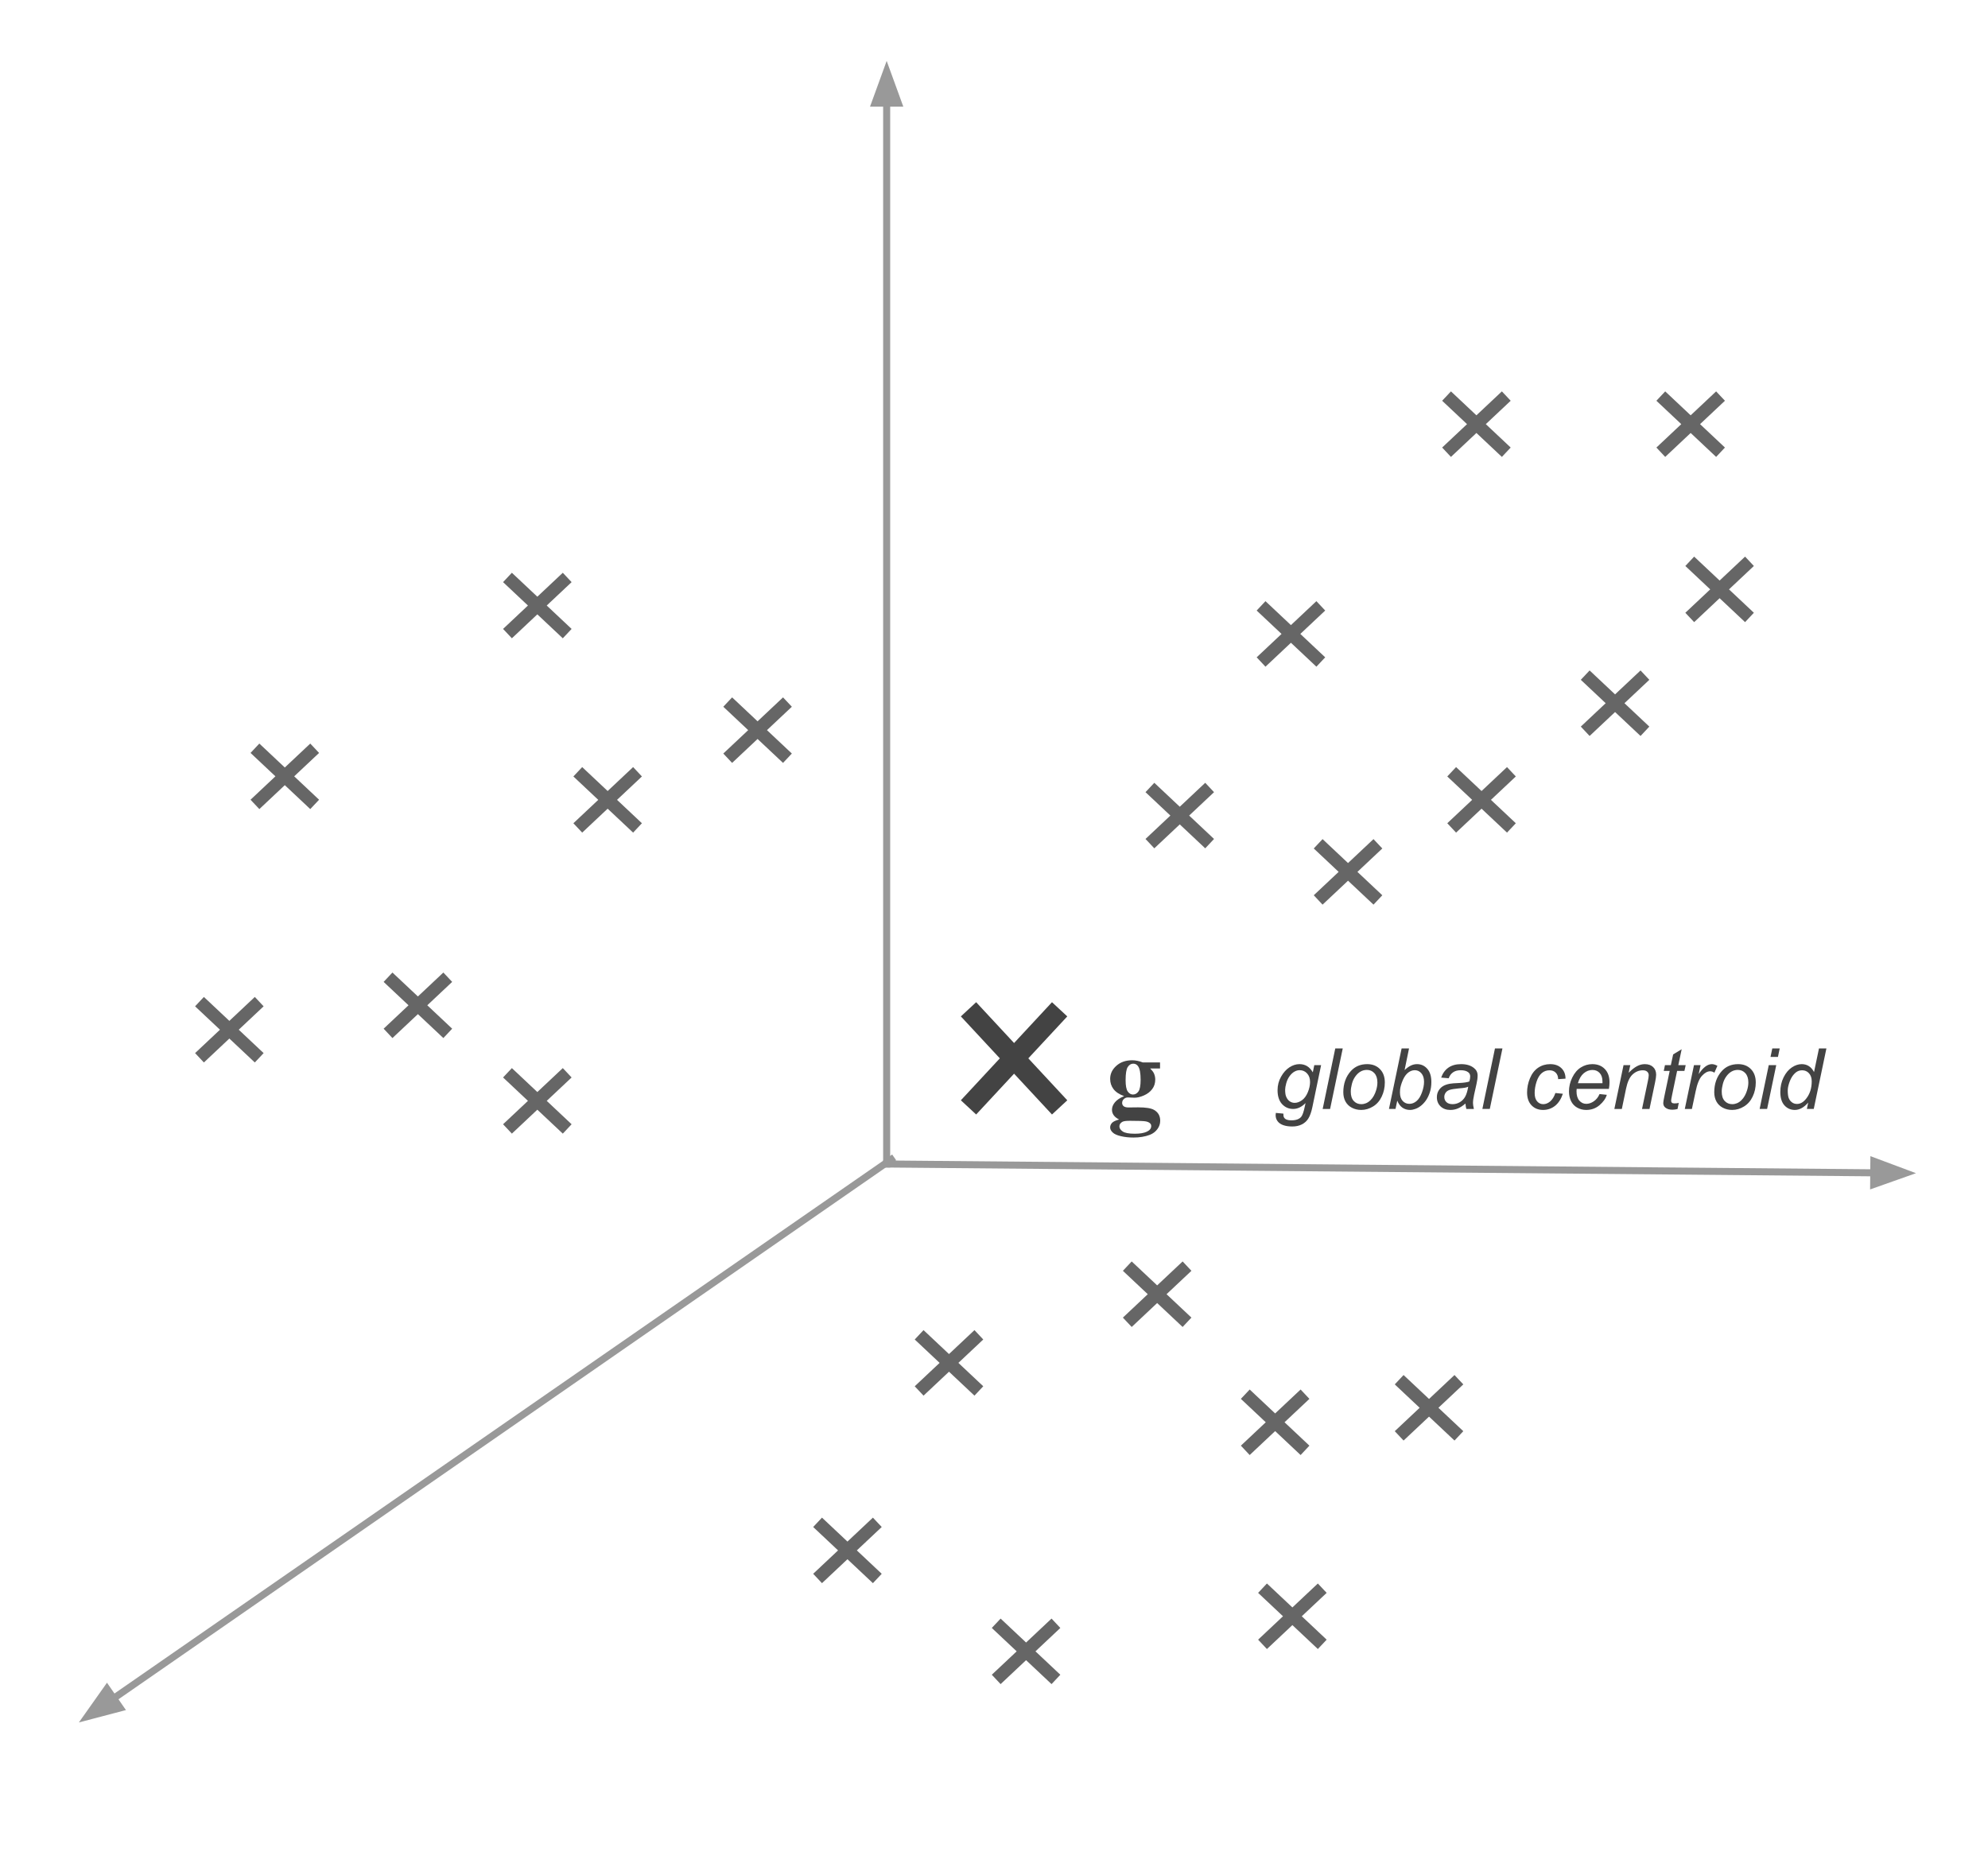 <svg version="1.1" viewBox="0.0 0.0 564.866 531.756" fill="none" stroke="none" stroke-linecap="square" stroke-miterlimit="10" xmlns:xlink="http://www.w3.org/1999/xlink" xmlns="http://www.w3.org/2000/svg"><clipPath id="p.0"><path d="m0 0l564.866 0l0 531.756l-564.866 0l0 -531.756z" clip-rule="nonzero"/></clipPath><g clip-path="url(#p.0)"><path fill="#000000" fill-opacity="0.0" d="m0 0l564.866 0l0 531.756l-564.866 0z" fill-rule="evenodd"/><path fill="#000000" fill-opacity="0.0" d="m251.935 330.754l0 -313.449" fill-rule="evenodd"/><path stroke="#999999" stroke-width="2.0" stroke-linejoin="round" stroke-linecap="butt" d="m251.935 330.754l0 -301.449" fill-rule="evenodd"/><path fill="#999999" stroke="#999999" stroke-width="2.0" stroke-linecap="butt" d="m255.239 29.305l-3.303 -9.076l-3.303 9.076z" fill-rule="evenodd"/><path fill="#000000" fill-opacity="0.0" d="m253.245 329.442l-230.835 160.0" fill-rule="evenodd"/><path stroke="#999999" stroke-width="2.0" stroke-linejoin="round" stroke-linecap="butt" d="m253.245 329.442l-220.972 153.164" fill-rule="evenodd"/><path fill="#999999" stroke="#999999" stroke-width="2.0" stroke-linecap="butt" d="m30.391 479.891l-5.578 7.885l9.341 -2.455z" fill-rule="evenodd"/><path fill="#000000" fill-opacity="0.0" d="m251.934 330.754l292.472 2.614" fill-rule="evenodd"/><path stroke="#999999" stroke-width="2.0" stroke-linejoin="round" stroke-linecap="butt" d="m251.934 330.754l280.473 2.507" fill-rule="evenodd"/><path fill="#999999" stroke="#999999" stroke-width="2.0" stroke-linecap="butt" d="m532.378 336.564l9.105 -3.222l-9.046 -3.384z" fill-rule="evenodd"/><path fill="#434343" d="m273.017 288.815l4.345 -4.036l10.774 11.598l10.774 -11.598l4.345 4.036l-11.072 11.918l11.072 11.919l-4.345 4.036l-10.774 -11.598l-10.774 11.598l-4.345 -4.036l11.072 -11.919z" fill-rule="evenodd"/><path fill="#000000" fill-opacity="0.0" d="m285.511 276.604l73.449 0l0 70.803l-73.449 0z" fill-rule="evenodd"/><path fill="#434343" d="m324.688 301.887l4.922 0l0 1.719l-2.797 0q0.766 0.766 1.062 1.391q0.375 0.844 0.375 1.766q0 1.562 -0.875 2.719q-0.859 1.141 -2.359 1.797q-1.484 0.641 -2.641 0.641q-0.094 0 -1.875 -0.078q-0.703 0 -1.188 0.469q-0.469 0.453 -0.469 1.094q0 0.562 0.422 0.922q0.438 0.359 1.406 0.359l2.703 -0.031q3.281 0 4.516 0.719q1.766 1.0 1.766 3.078q0 1.328 -0.812 2.406q-0.812 1.094 -2.141 1.609q-2.016 0.766 -4.641 0.766q-1.969 0 -3.594 -0.391q-1.625 -0.375 -2.328 -1.062q-0.703 -0.672 -0.703 -1.422q0 -0.719 0.531 -1.297q0.547 -0.562 2.016 -0.953q-2.031 -1.0 -2.031 -2.781q0 -1.078 0.828 -2.094q0.828 -1.016 2.625 -1.766q-2.094 -0.766 -3.031 -2.016q-0.938 -1.25 -0.938 -2.891q0 -2.141 1.75 -3.703q1.75 -1.578 4.5 -1.578q1.453 0 3.0 0.609zm-2.703 0.359q-0.906 0 -1.531 0.922q-0.625 0.906 -0.625 3.781q0 2.328 0.609 3.203q0.625 0.859 1.469 0.859q0.938 0 1.562 -0.859q0.625 -0.859 0.625 -3.344q0 -2.797 -0.703 -3.812q-0.5 -0.75 -1.406 -0.75zm-0.922 16.234q-1.594 0 -2.109 0.266q-0.891 0.484 -0.891 1.312q0 0.797 0.922 1.438q0.922 0.656 3.469 0.656q2.172 0 3.406 -0.578q1.25 -0.578 1.25 -1.625q0 -0.391 -0.234 -0.656q-0.422 -0.469 -1.281 -0.641q-0.844 -0.172 -4.531 -0.172z" fill-rule="nonzero"/><path fill="#666666" d="m71.186 213.948l2.503 -2.663l7.235 6.802l7.235 -6.802l2.503 2.663l-7.07 6.648l7.07 6.648l-2.503 2.663l-7.235 -6.802l-7.235 6.802l-2.503 -2.663l7.07 -6.648z" fill-rule="evenodd"/><path fill="#666666" d="m55.43 285.948l2.503 -2.663l7.235 6.802l7.235 -6.802l2.503 2.663l-7.07 6.648l7.07 6.648l-2.503 2.663l-7.235 -6.802l-7.235 6.802l-2.503 -2.663l7.07 -6.648z" fill-rule="evenodd"/><path fill="#666666" d="m109.003 279.009l2.503 -2.663l7.235 6.802l7.235 -6.802l2.503 2.663l-7.07 6.648l7.07 6.648l-2.503 2.663l-7.235 -6.802l-7.235 6.802l-2.503 -2.663l7.07 -6.648z" fill-rule="evenodd"/><path fill="#666666" d="m142.94 306.166l2.503 -2.663l7.235 6.802l7.235 -6.802l2.503 2.663l-7.07 6.648l7.07 6.648l-2.503 2.663l-7.235 -6.802l-7.235 6.802l-2.503 -2.663l7.07 -6.648z" fill-rule="evenodd"/><path fill="#666666" d="m142.94 165.415l2.503 -2.663l7.235 6.802l7.235 -6.802l2.503 2.663l-7.07 6.648l7.07 6.648l-2.503 2.663l-7.235 -6.802l-7.235 6.802l-2.503 -2.663l7.07 -6.648z" fill-rule="evenodd"/><path fill="#666666" d="m205.518 200.824l2.503 -2.663l7.235 6.802l7.235 -6.802l2.503 2.663l-7.07 6.648l7.07 6.648l-2.503 2.663l-7.235 -6.802l-7.235 6.802l-2.503 -2.663l7.07 -6.648z" fill-rule="evenodd"/><path fill="#666666" d="m162.919 220.633l2.503 -2.663l7.235 6.802l7.235 -6.802l2.503 2.663l-7.07 6.648l7.07 6.648l-2.503 2.663l-7.235 -6.802l-7.235 6.802l-2.503 -2.663l7.07 -6.648z" fill-rule="evenodd"/><path fill="#666666" d="m259.908 380.62l2.503 -2.663l7.235 6.802l7.235 -6.802l2.503 2.663l-7.07 6.648l7.07 6.648l-2.503 2.663l-7.235 -6.802l-7.235 6.802l-2.503 -2.663l7.07 -6.648z" fill-rule="evenodd"/><path fill="#666666" d="m231.055 433.904l2.503 -2.663l7.235 6.802l7.235 -6.802l2.503 2.663l-7.07 6.648l7.07 6.648l-2.503 2.663l-7.235 -6.802l-7.235 6.802l-2.503 -2.663l7.07 -6.648z" fill-rule="evenodd"/><path fill="#666666" d="m281.808 462.588l2.503 -2.663l7.235 6.802l7.235 -6.802l2.503 2.663l-7.07 6.648l7.07 6.648l-2.503 2.663l-7.235 -6.802l-7.235 6.802l-2.503 -2.663l7.07 -6.648z" fill-rule="evenodd"/><path fill="#666666" d="m319.055 361.106l2.503 -2.663l7.235 6.802l7.235 -6.802l2.503 2.663l-7.07 6.648l7.07 6.648l-2.503 2.663l-7.235 -6.802l-7.235 6.802l-2.503 -2.663l7.07 -6.648z" fill-rule="evenodd"/><path fill="#666666" d="m396.304 393.38l2.503 -2.663l7.235 6.802l7.235 -6.802l2.503 2.663l-7.07 6.648l7.07 6.648l-2.503 2.663l-7.235 -6.802l-7.235 6.802l-2.503 -2.663l7.07 -6.648z" fill-rule="evenodd"/><path fill="#666666" d="m352.579 397.494l2.503 -2.663l7.235 6.802l7.235 -6.802l2.503 2.663l-7.07 6.648l7.07 6.648l-2.503 2.663l-7.235 -6.802l-7.235 6.802l-2.503 -2.663l7.07 -6.648z" fill-rule="evenodd"/><path fill="#666666" d="m357.479 452.62l2.503 -2.663l7.235 6.802l7.235 -6.802l2.503 2.663l-7.07 6.648l7.07 6.648l-2.503 2.663l-7.235 -6.802l-7.235 6.802l-2.503 -2.663l7.07 -6.648z" fill-rule="evenodd"/><path fill="#666666" d="m325.479 225.098l2.503 -2.663l7.235 6.802l7.235 -6.802l2.503 2.663l-7.07 6.648l7.07 6.648l-2.503 2.663l-7.235 -6.802l-7.235 6.802l-2.503 -2.663l7.07 -6.648z" fill-rule="evenodd"/><path fill="#666666" d="m373.289 241.098l2.503 -2.663l7.235 6.802l7.235 -6.802l2.503 2.663l-7.07 6.648l7.07 6.648l-2.503 2.663l-7.235 -6.802l-7.235 6.802l-2.503 -2.663l7.07 -6.648z" fill-rule="evenodd"/><path fill="#666666" d="m357.065 173.486l2.503 -2.663l7.235 6.802l7.235 -6.802l2.503 2.663l-7.07 6.648l7.07 6.648l-2.503 2.663l-7.235 -6.802l-7.235 6.802l-2.503 -2.663l7.07 -6.648z" fill-rule="evenodd"/><path fill="#666666" d="m409.768 113.874l2.503 -2.663l7.235 6.802l7.235 -6.802l2.503 2.663l-7.07 6.648l7.07 6.648l-2.503 2.663l-7.235 -6.802l-7.235 6.802l-2.503 -2.663l7.07 -6.648z" fill-rule="evenodd"/><path fill="#666666" d="m470.645 113.874l2.503 -2.663l7.235 6.802l7.235 -6.802l2.503 2.663l-7.07 6.648l7.07 6.648l-2.503 2.663l-7.235 -6.802l-7.235 6.802l-2.503 -2.663l7.07 -6.648z" fill-rule="evenodd"/><path fill="#666666" d="m478.868 160.825l2.503 -2.663l7.235 6.802l7.235 -6.802l2.503 2.663l-7.07 6.648l7.07 6.648l-2.503 2.663l-7.235 -6.802l-7.235 6.802l-2.503 -2.663l7.07 -6.648z" fill-rule="evenodd"/><path fill="#666666" d="m449.164 193.171l2.503 -2.663l7.235 6.802l7.235 -6.802l2.503 2.663l-7.07 6.648l7.07 6.648l-2.503 2.663l-7.235 -6.802l-7.235 6.802l-2.503 -2.663l7.07 -6.648z" fill-rule="evenodd"/><path fill="#666666" d="m411.226 220.633l2.503 -2.663l7.235 6.802l7.235 -6.802l2.503 2.663l-7.07 6.648l7.07 6.648l-2.503 2.663l-7.235 -6.802l-7.235 6.802l-2.503 -2.663l7.07 -6.648z" fill-rule="evenodd"/><path fill="#000000" fill-opacity="0.0" d="m352.832 283.073l200.22 0l0 45.732l-200.22 0z" fill-rule="evenodd"/><path fill="#434343" d="m362.519 316.238l2.141 0.203q-0.031 0.719 0.172 1.078q0.203 0.375 0.641 0.578q0.562 0.25 1.484 0.25q1.922 0 2.766 -1.0q0.547 -0.656 1.016 -2.906l0.219 -1.0q-1.656 1.672 -3.516 1.672q-1.891 0 -3.172 -1.391q-1.266 -1.391 -1.266 -3.938q0 -2.094 1.0 -3.844q1.0 -1.766 2.375 -2.656q1.391 -0.906 2.859 -0.906q2.453 0 3.781 2.328l0.422 -2.047l1.938 0l-2.5 12.016q-0.422 1.984 -1.094 3.094q-0.656 1.109 -1.844 1.719q-1.188 0.609 -2.75 0.609q-1.5 0 -2.594 -0.391q-1.078 -0.391 -1.609 -1.141q-0.531 -0.734 -0.531 -1.688q0 -0.297 0.062 -0.641zm2.641 -6.641q0 1.281 0.25 1.922q0.344 0.906 1.0 1.391q0.656 0.469 1.453 0.469q1.031 0 2.062 -0.734q1.031 -0.734 1.672 -2.266q0.641 -1.531 0.641 -2.938q0 -1.531 -0.859 -2.438q-0.844 -0.906 -2.094 -0.906q-0.766 0 -1.5 0.422q-0.719 0.406 -1.359 1.266q-0.625 0.844 -0.953 2.031q-0.312 1.172 -0.312 1.781zm10.66 5.516l3.578 -17.188l2.125 0l-3.594 17.188l-2.109 0zm5.863 -4.719q0 -3.656 2.141 -6.047q1.781 -1.969 4.641 -1.969q2.25 0 3.625 1.406q1.391 1.406 1.391 3.797q0 2.156 -0.875 4.0q-0.859 1.844 -2.469 2.828q-1.594 0.984 -3.359 0.984q-1.453 0 -2.656 -0.625q-1.188 -0.625 -1.812 -1.75q-0.625 -1.141 -0.625 -2.625zm2.125 -0.219q0 1.766 0.844 2.672q0.844 0.906 2.141 0.906q0.688 0 1.344 -0.266q0.672 -0.281 1.25 -0.844q0.578 -0.562 0.969 -1.281q0.406 -0.734 0.656 -1.562q0.359 -1.156 0.359 -2.219q0 -1.688 -0.844 -2.625q-0.844 -0.938 -2.141 -0.938q-1.0 0 -1.828 0.484q-0.812 0.469 -1.469 1.391q-0.656 0.906 -0.969 2.125q-0.312 1.203 -0.312 2.156zm10.848 4.938l3.594 -17.188l2.109 0l-1.266 6.141q1.0 -0.922 1.812 -1.297q0.828 -0.391 1.719 -0.391q1.75 0 2.906 1.312q1.172 1.297 1.172 3.781q0 1.656 -0.469 3.031q-0.469 1.359 -1.156 2.297q-0.688 0.922 -1.438 1.484q-0.734 0.562 -1.516 0.828q-0.766 0.281 -1.484 0.281q-1.219 0 -2.156 -0.641q-0.938 -0.656 -1.469 -2.0l-0.5 2.359l-1.859 0zm3.141 -5.109l-0.016 0.391q0 1.594 0.766 2.438q0.766 0.828 1.906 0.828q1.109 0 2.031 -0.781q0.938 -0.781 1.531 -2.422q0.609 -1.656 0.609 -3.062q0 -1.562 -0.766 -2.422q-0.75 -0.875 -1.859 -0.875q-1.156 0 -2.125 0.891q-0.953 0.875 -1.594 2.719q-0.484 1.375 -0.484 2.297zm18.598 3.562q-1.094 0.953 -2.125 1.391q-1.016 0.438 -2.172 0.438q-1.719 0 -2.781 -1.016q-1.047 -1.016 -1.047 -2.594q0 -1.047 0.469 -1.844q0.469 -0.812 1.25 -1.297q0.797 -0.484 1.938 -0.688q0.703 -0.141 2.703 -0.219q2.0 -0.094 2.875 -0.438q0.234 -0.859 0.234 -1.438q0 -0.734 -0.531 -1.156q-0.734 -0.594 -2.156 -0.594q-1.344 0 -2.188 0.594q-0.844 0.594 -1.234 1.688l-2.141 -0.188q0.656 -1.859 2.078 -2.844q1.422 -0.984 3.594 -0.984q2.297 0 3.656 1.109q1.031 0.812 1.031 2.125q0 1.0 -0.297 2.312l-0.688 3.094q-0.328 1.484 -0.328 2.406q0 0.578 0.25 1.688l-2.141 0q-0.172 -0.609 -0.25 -1.547zm0.781 -4.766q-0.438 0.188 -0.953 0.281q-0.5 0.094 -1.703 0.188q-1.844 0.172 -2.609 0.422q-0.766 0.25 -1.156 0.812q-0.375 0.547 -0.375 1.203q0 0.891 0.609 1.469q0.609 0.578 1.75 0.578q1.062 0 2.031 -0.547q0.969 -0.562 1.531 -1.562q0.562 -1.0 0.875 -2.844zm4.02 6.312l3.578 -17.188l2.125 0l-3.594 17.188l-2.109 0zm20.75 -4.531l2.125 0.219q-0.797 2.328 -2.281 3.469q-1.469 1.125 -3.344 1.125q-2.016 0 -3.281 -1.312q-1.266 -1.312 -1.266 -3.672q0 -2.031 0.812 -4.0q0.812 -1.969 2.312 -3.0q1.516 -1.031 3.438 -1.031q2.016 0 3.188 1.141q1.172 1.125 1.172 2.984l-2.094 0.141q-0.016 -1.172 -0.688 -1.844q-0.672 -0.672 -1.766 -0.672q-1.281 0 -2.219 0.812q-0.938 0.812 -1.469 2.453q-0.531 1.641 -0.531 3.172q0 1.594 0.703 2.391q0.703 0.797 1.734 0.797q1.031 0 1.969 -0.781q0.938 -0.797 1.484 -2.391zm12.547 0.297l2.062 0.219q-0.438 1.531 -2.047 2.922q-1.594 1.375 -3.812 1.375q-1.375 0 -2.531 -0.641q-1.156 -0.641 -1.766 -1.859q-0.594 -1.219 -0.594 -2.781q0 -2.031 0.938 -3.938q0.938 -1.922 2.438 -2.859q1.5 -0.938 3.25 -0.938q2.234 0 3.562 1.391q1.328 1.375 1.328 3.766q0 0.922 -0.172 1.875l-9.156 0q-0.047 0.375 -0.047 0.656q0 1.75 0.797 2.672q0.812 0.922 1.969 0.922q1.094 0 2.141 -0.719q1.062 -0.719 1.641 -2.062zm-6.156 -3.078l6.984 0q0 -0.328 0 -0.469q0 -1.594 -0.797 -2.438q-0.797 -0.859 -2.047 -0.859q-1.359 0 -2.484 0.938q-1.109 0.938 -1.656 2.828zm10.363 7.312l2.609 -12.453l1.922 0l-0.469 2.172q1.266 -1.281 2.344 -1.859q1.094 -0.594 2.234 -0.594q1.516 0 2.375 0.828q0.859 0.812 0.859 2.188q0 0.688 -0.312 2.188l-1.578 7.531l-2.125 0l1.656 -7.891q0.25 -1.141 0.25 -1.703q0 -0.609 -0.438 -1.0q-0.422 -0.391 -1.234 -0.391q-1.625 0 -2.906 1.172q-1.266 1.172 -1.859 4.016l-1.203 5.797l-2.125 0zm18.301 -1.719l-0.344 1.734q-0.766 0.203 -1.484 0.203q-1.266 0 -2.016 -0.625q-0.562 -0.469 -0.562 -1.281q0 -0.406 0.312 -1.891l1.516 -7.234l-1.688 0l0.344 -1.641l1.672 0l0.656 -3.047l2.422 -1.469l-0.953 4.516l2.094 0l-0.359 1.641l-2.078 0l-1.438 6.891q-0.266 1.312 -0.266 1.562q0 0.375 0.219 0.578q0.219 0.203 0.703 0.203q0.703 0 1.25 -0.141zm1.715 1.719l2.609 -12.453l1.875 0l-0.531 2.547q0.953 -1.438 1.875 -2.125q0.922 -0.703 1.891 -0.703q0.625 0 1.547 0.469l-0.859 1.969q-0.547 -0.406 -1.203 -0.406q-1.125 0 -2.297 1.25q-1.172 1.234 -1.828 4.453l-1.062 5.0l-2.016 0zm8.367 -4.719q0 -3.656 2.141 -6.047q1.781 -1.969 4.641 -1.969q2.25 0 3.625 1.406q1.391 1.406 1.391 3.797q0 2.156 -0.875 4.0q-0.859 1.844 -2.469 2.828q-1.594 0.984 -3.359 0.984q-1.453 0 -2.656 -0.625q-1.188 -0.625 -1.812 -1.75q-0.625 -1.141 -0.625 -2.625zm2.125 -0.219q0 1.766 0.844 2.672q0.844 0.906 2.141 0.906q0.688 0 1.344 -0.266q0.672 -0.281 1.25 -0.844q0.578 -0.562 0.969 -1.281q0.406 -0.734 0.656 -1.562q0.359 -1.156 0.359 -2.219q0 -1.688 -0.844 -2.625q-0.844 -0.938 -2.141 -0.938q-1.0 0 -1.828 0.484q-0.812 0.469 -1.469 1.391q-0.656 0.906 -0.969 2.125q-0.312 1.203 -0.312 2.156zm13.863 -9.844l0.5 -2.406l2.109 0l-0.5 2.406l-2.109 0zm-3.094 14.781l2.594 -12.453l2.125 0l-2.594 12.453l-2.125 0zm13.801 -1.812q-1.812 2.094 -3.797 2.094q-1.766 0 -2.953 -1.297q-1.172 -1.312 -1.172 -3.797q0 -2.281 0.922 -4.156q0.938 -1.891 2.344 -2.828q1.406 -0.938 2.812 -0.938q2.312 0 3.5 2.25l1.406 -6.703l2.109 0l-3.594 17.188l-1.953 0l0.375 -1.812zm-5.812 -3.406q0 1.297 0.25 2.047q0.266 0.75 0.891 1.25q0.625 0.5 1.484 0.5q1.438 0 2.609 -1.5q1.578 -1.984 1.578 -4.922q0 -1.469 -0.781 -2.297q-0.766 -0.844 -1.938 -0.844q-0.766 0 -1.391 0.344q-0.625 0.344 -1.25 1.156q-0.609 0.812 -1.031 2.062q-0.422 1.25 -0.422 2.203z" fill-rule="nonzero"/></g></svg>